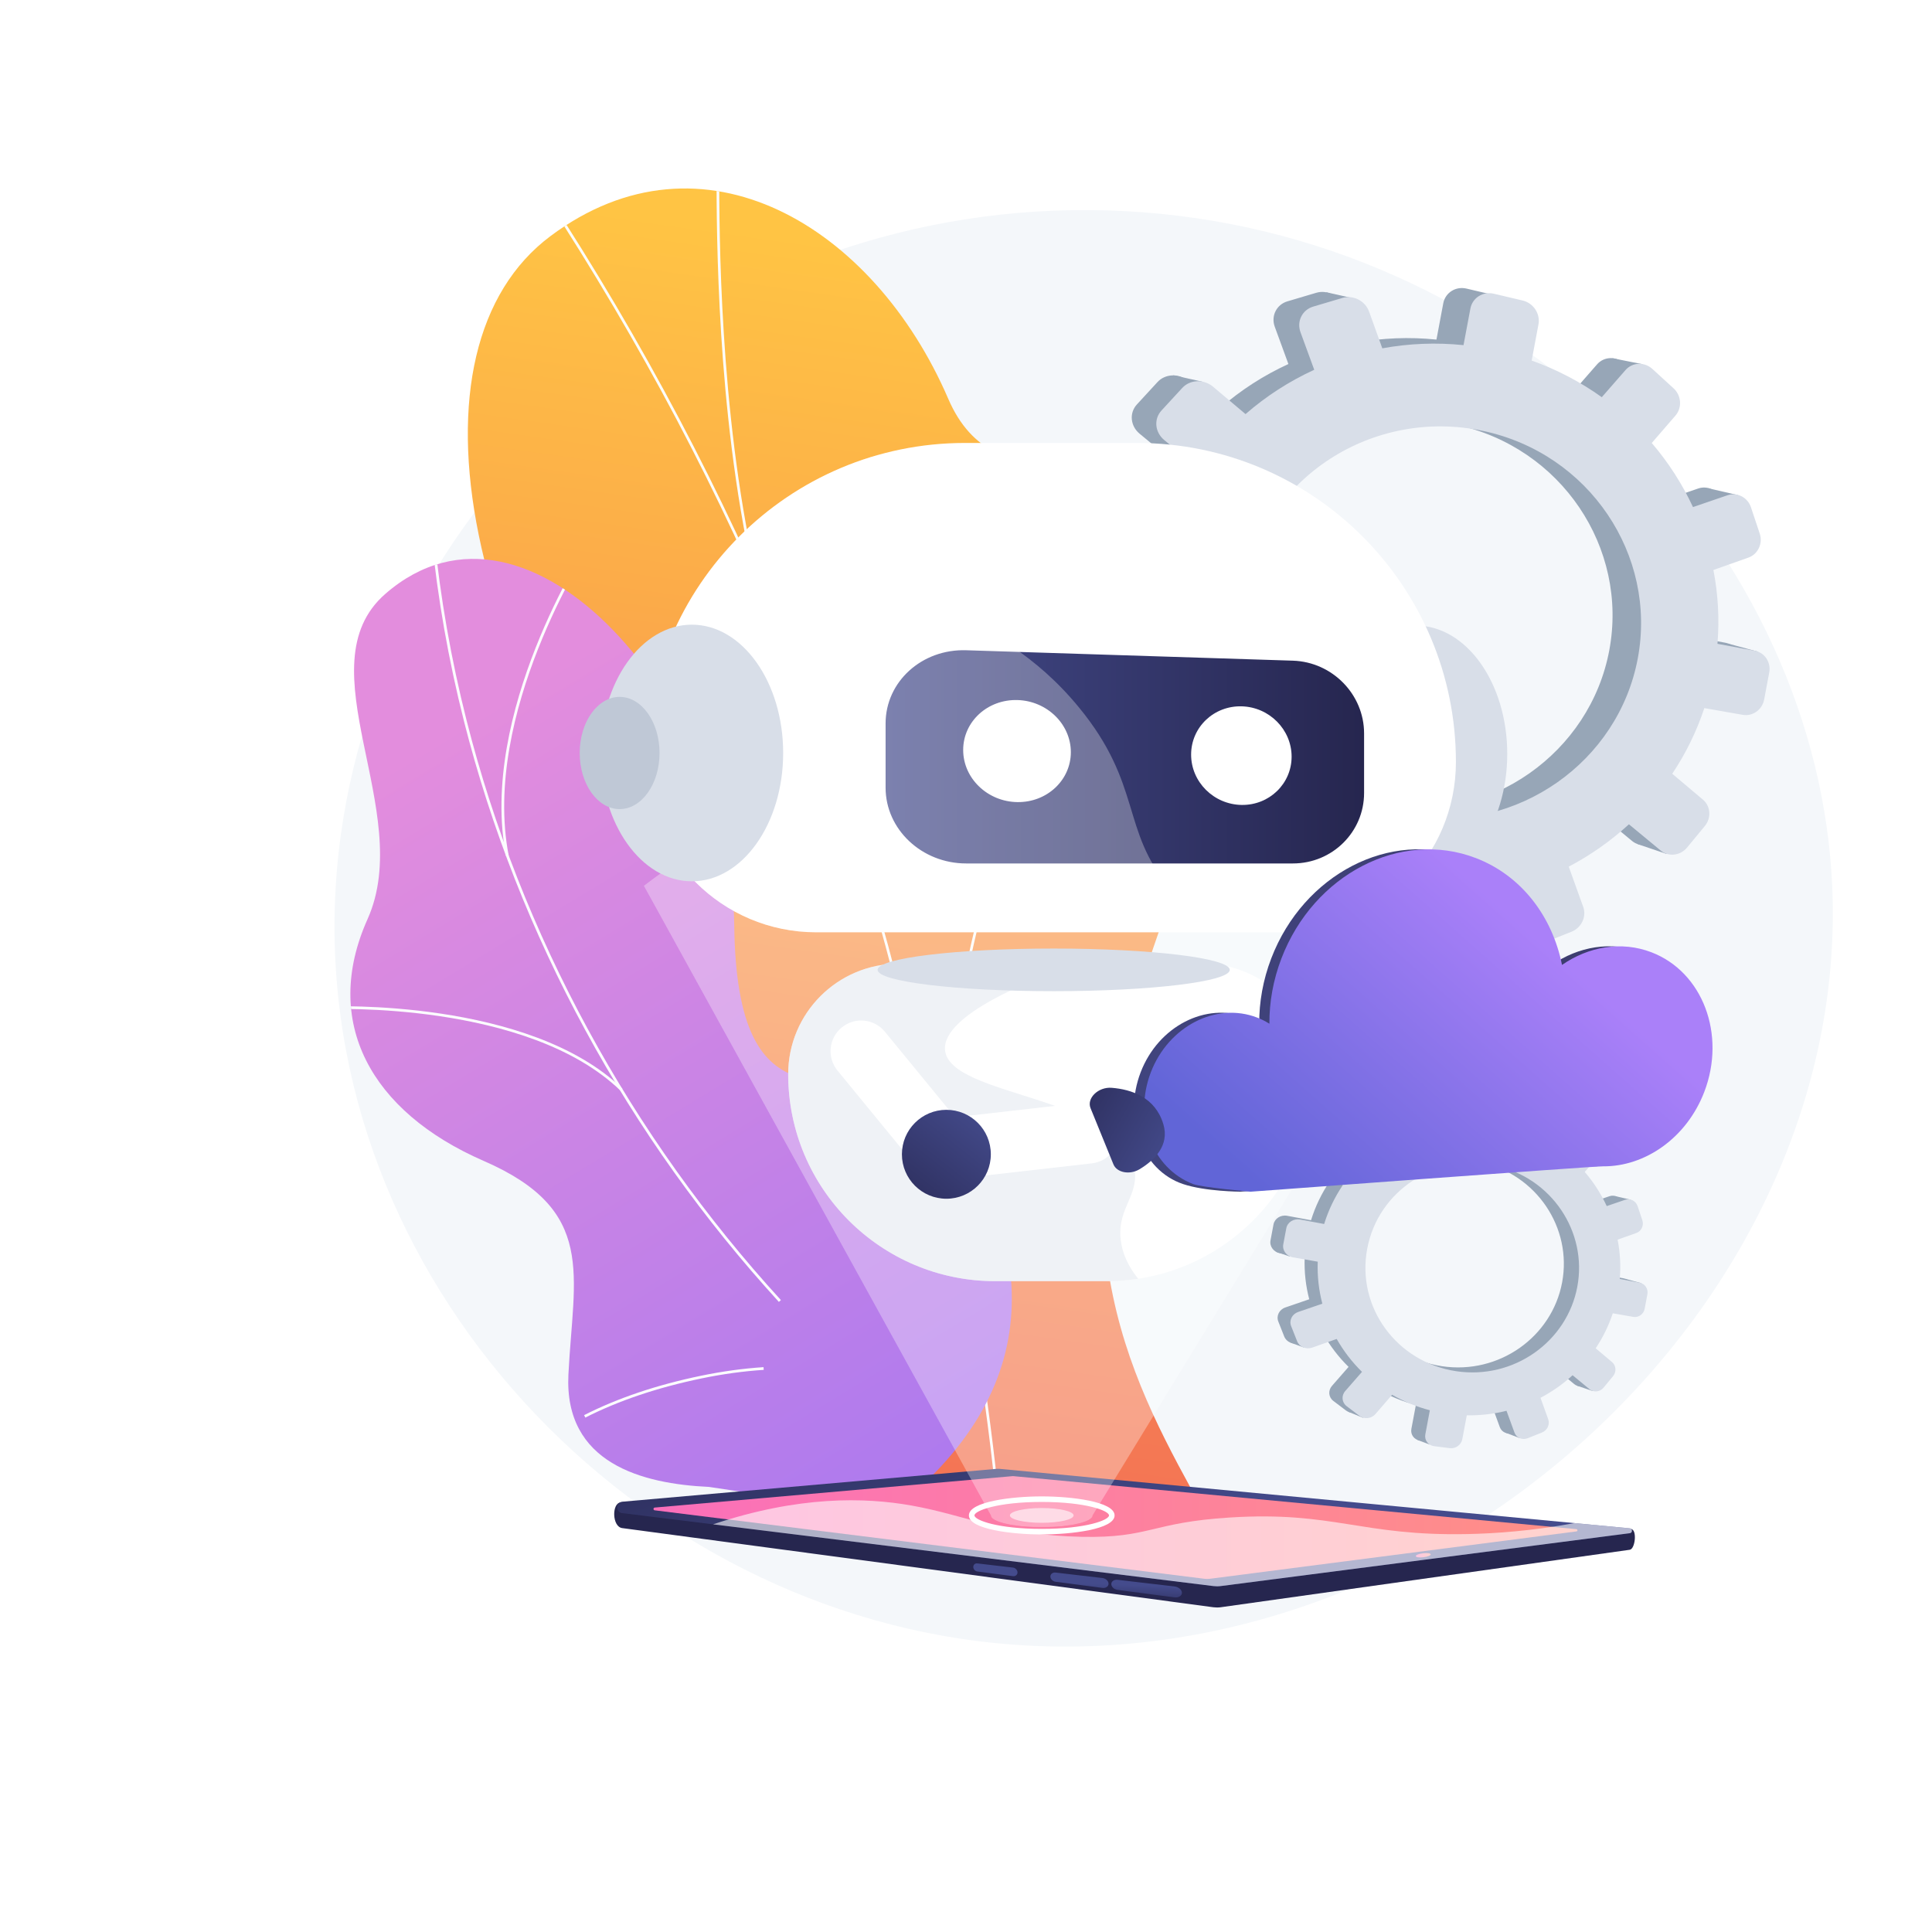 <?xml version="1.0" encoding="utf-8"?>
<!-- Generator: Adobe Illustrator 23.0.1, SVG Export Plug-In . SVG Version: 6.00 Build 0)  -->
<svg version="1.1" xmlns="http://www.w3.org/2000/svg" xmlns:xlink="http://www.w3.org/1999/xlink" x="0px" y="0px"
	 viewBox="0 0 3710 3710" style="enable-background:new 0 0 3710 3710;" xml:space="preserve">
<style type="text/css">
	.st0{display:none;}
	.st1{display:inline;}
	.st2{fill:#FFFFFF;}
	.st3{fill:#F4F7FA;}
	.st4{clip-path:url(#SVGID_3_);}
	.st5{fill:#FCFDFE;}
	.st6{clip-path:url(#SVGID_6_);}
	.st7{fill:url(#SVGID_7_);}
	.st8{fill:url(#SVGID_8_);}
	.st9{fill:url(#SVGID_9_);}
	.st10{fill:url(#SVGID_10_);}
	.st11{fill:url(#SVGID_11_);}
	.st12{fill:url(#SVGID_12_);}
	.st13{fill:url(#SVGID_13_);}
	.st14{opacity:0.6;fill:#FFFFFF;}
	.st15{filter:url(#Adobe_OpacityMaskFilter);}
	.st16{fill:url(#SVGID_15_);}
	.st17{opacity:0.56;mask:url(#SVGID_14_);fill:#FFFFFF;}
	.st18{fill:#97A6B7;}
	.st19{fill:#D8DEE8;}
	.st20{fill:url(#SVGID_16_);}
	.st21{opacity:0.3;fill:#FFFFFF;}
	.st22{fill:#BFC8D6;}
	.st23{opacity:0.4;fill:#D8DEE8;}
	.st24{fill:url(#SVGID_17_);}
	.st25{fill:url(#SVGID_18_);}
	.st26{fill:url(#SVGID_19_);}
	.st27{fill:url(#SVGID_20_);}
</style>
<g id="Background" class="st0">
	<g class="st1">
		<g>
			<rect x="2637.84" y="3371.88" class="st2" width="3710" height="3710"/>
		</g>
	</g>
</g>
<g id="Illustration">
	<g>
		<path class="st3" d="M2125.72,404.02c-736.55-21.45-1374.55,505.6-1470.94,1197.15c-105.39,756.12,474.66,1436.45,1188.4,1545.41
			c887.76,135.53,1748.84-648.54,1671.53-1499.15C3456.45,1006.58,2874.43,425.82,2125.72,404.02z"/>
		<g>
			<g>
				<g>
					<g>
						<g>
							<defs>
								<path id="SVGID_1_" d="M1561.25,2758.89c-20.81,49.35-59.6,117.88-100.9,196.82h880.18
									c-134.45-248.57-310.32-504.59-173.28-989.85c64.31-227.72,263.09-640.5,122.54-876.23
									c-160.13-268.56-377.2-111.15-468.85-323.76c-143.24-332.29-472.41-530.22-763.74-312.59
									c-287.53,214.79-187.32,832.98,322.05,1451.37C1694.44,2389.68,1669.91,2501.2,1561.25,2758.89z"/>
							</defs>
							<linearGradient id="SVGID_2_" gradientUnits="userSpaceOnUse" x1="1814.481" y1="494.337" x2="1464.857" y2="2957.985">
								<stop  offset="0" style="stop-color:#FFC444"/>
								<stop  offset="0.996" style="stop-color:#F36F56"/>
							</linearGradient>
							<use xlink:href="#SVGID_1_"  style="overflow:visible;fill:url(#SVGID_2_);"/>
							<clipPath id="SVGID_3_">
								<use xlink:href="#SVGID_1_"  style="overflow:visible;"/>
							</clipPath>
							<g class="st4">
								<g>
									<path class="st5" d="M1915.39,2904.72c-10.17-114.12-25.54-221.25-41.82-334.66l-5.42-37.81
										c-11.2-54.13-20.78-107.8-30.04-159.71c-20.91-117.21-40.67-227.92-77.7-343.13c-1.38-6.84-2.39-13.54-3.45-20.63
										c-3.8-25.32-7.73-51.5-26.07-74.42l-0.49-0.99C1580.7,1317.33,1301.43,721.87,900.34,163.51l4.15-2.98
										c401.35,558.72,680.85,1154.6,830.73,1771.07c18.89,23.89,23.08,51.78,26.77,76.41c1.06,7.03,2.05,13.66,3.34,20.1
										c37.06,115.26,56.85,226.13,77.79,343.52c9.26,51.87,18.83,105.51,30.05,159.73l5.44,37.97
										c16.29,113.48,31.68,220.67,41.86,334.93L1915.39,2904.72z"/>
									<path class="st5" d="M1829.38,2351.69c-48.31-294.59,56.69-668.03,153.27-929.43c104.6-283.09,222.13-499.41,223.31-501.56
										l4.48,2.45c-1.17,2.15-118.56,218.2-223.03,500.96c-96.36,260.81-201.12,633.3-153,926.77L1829.38,2351.69z"/>
									<path class="st5" d="M1445.11,1096.65c-68.68-309.74-69.03-650.72-69.14-762.76c-0.02-21.43-0.04-35.59-0.52-38.27
										l5.03-0.9c0.54,3,0.57,14.18,0.6,39.17c0.11,111.91,0.46,452.46,69.02,761.66L1445.11,1096.65z"/>
									<path class="st5" d="M1630.24,1581.05c-144.73-254.46-731.77-413.66-737.68-415.24l1.32-4.93
										c5.93,1.58,595.03,161.35,740.8,417.65L1630.24,1581.05z"/>
								</g>
							</g>
						</g>
					</g>
					<g>
						<g>
							<defs>
								<path id="SVGID_4_" d="M1409.96,1776.38c4.74,404.38,199.78,271.13,379.63,311.04c207.57,300.32,227.12,578.95-82.79,819.58
									l-345.31-51.68c-128.13-5.95-278.47-45.11-269.98-215.71c9.59-192.96,55.22-315.51-162.57-410.27
									c-217.79-94.76-311.35-267.67-223.15-464.34c92.81-206.97-124.88-485.95,34.21-624.63
									C1017.21,898.76,1405.03,1355.3,1409.96,1776.38z"/>
							</defs>
							<linearGradient id="SVGID_5_" gradientUnits="userSpaceOnUse" x1="838.291" y1="1405.545" x2="2148.315" y2="3562.182">
								<stop  offset="3.597120e-03" style="stop-color:#E38DDD"/>
								<stop  offset="1" style="stop-color:#9571F6"/>
							</linearGradient>
							<use xlink:href="#SVGID_4_"  style="overflow:visible;fill:url(#SVGID_5_);"/>
							<clipPath id="SVGID_6_">
								<use xlink:href="#SVGID_4_"  style="overflow:visible;"/>
							</clipPath>
							<g class="st6">
								<g>
									<path class="st5" d="M1495.69,2500.05c-144.17-157.73-269.08-332.99-371.27-520.94
										c-103.06-189.57-181.62-389.52-233.48-594.3c-29.74-117.42-50.74-237.06-62.4-355.58l5.2-0.51
										c11.64,118.26,32.59,237.63,62.27,354.81c51.76,204.35,130.15,403.9,233.01,593.08
										c101.98,187.58,226.65,362.5,370.53,519.91L1495.69,2500.05z"/>
									<path class="st5" d="M1124.02,2722.15l-2.37-4.66c64.14-32.67,139.79-58.15,224.86-75.73
										c40.54-8.38,80.81-13.91,119.69-16.43l0.34,5.21c-38.64,2.51-78.67,8-118.97,16.34
										C1262.95,2664.37,1187.74,2689.69,1124.02,2722.15z"/>
									<path class="st5" d="M1191.65,2094.49c-178.31-172.49-557.89-156.73-561.69-156.52l-0.25-5.22
										c3.85-0.17,385.63-16.08,565.57,157.99L1191.65,2094.49z"/>
									<path class="st5" d="M971.78,1644.32c-53.37-275.18,152.87-593.18,154.95-596.35l4.36,2.87
										c-2.08,3.16-207.15,319.42-154.19,592.49L971.78,1644.32z"/>
								</g>
							</g>
						</g>
					</g>
				</g>
			</g>
		</g>
		<g>
			<g>
				
					<linearGradient id="SVGID_7_" gradientUnits="userSpaceOnUse" x1="2121.308" y1="2751.404" x2="2123.147" y2="2870.936" gradientTransform="matrix(-1 0 0 1 4283.502 0)">
					<stop  offset="0" style="stop-color:#444B8C"/>
					<stop  offset="0.996" style="stop-color:#26264F"/>
				</linearGradient>
				<path class="st7" d="M3131.95,2936.16l-1213.25-83.78c-1.46-0.14-2.93-0.14-4.39-0.01l-722.54,32.73
					c-17.28,1.57-16.5,46.83,3.12,49.3l1135.29,152.02c4.65,0.57,9.35,0.56,13.99-0.04l785.54-110.38
					C3140.2,2974.16,3144.03,2937.04,3131.95,2936.16z"/>
				
					<linearGradient id="SVGID_8_" gradientUnits="userSpaceOnUse" x1="2100.555" y1="2988.612" x2="2291.45" y2="2410.626" gradientTransform="matrix(-1 0 0 1 4283.502 0)">
					<stop  offset="0" style="stop-color:#444B8C"/>
					<stop  offset="0.996" style="stop-color:#26264F"/>
				</linearGradient>
				<path class="st8" d="M3129.55,2934.82L1918.7,2820.56c-1.46-0.14-2.93-0.14-4.39-0.01l-719.03,63.13
					c-13.2,1.16-13.54,20.34-0.39,21.96l1135.29,140.1c4.65,0.57,9.35,0.56,13.99-0.04l785.54-101.52
					C3135.28,2943.45,3135.14,2935.35,3129.55,2934.82z"/>
				
					<linearGradient id="SVGID_9_" gradientUnits="userSpaceOnUse" x1="1254.328" y1="2933.31" x2="3028.592" y2="2933.31" gradientTransform="matrix(-1 0 0 1 4283.502 0)">
					<stop  offset="0" style="stop-color:#FF9085"/>
					<stop  offset="1" style="stop-color:#FB6FBB"/>
				</linearGradient>
				<path class="st9" d="M2318.18,3032.05c1.68,0,3.38-0.11,5.04-0.32l704.06-90.99c2.57-0.33,2.5-4.07-0.07-4.31l-1081.17-101.82
					c-0.24-0.02-0.48-0.03-0.72-0.03c-0.22,0-0.44,0.01-0.67,0.03l-687.3,60.34c-3.19,0.28-3.27,4.91-0.09,5.31l1056.11,131.5
					C2314.95,3031.95,2316.57,3032.05,2318.18,3032.05z"/>
				
					<linearGradient id="SVGID_10_" gradientUnits="userSpaceOnUse" x1="1972.525" y1="2731.722" x2="2001.396" y2="2731.722" gradientTransform="matrix(-0.993 0.121 0.121 0.993 4375.789 34.927)">
					<stop  offset="0" style="stop-color:#FF9085"/>
					<stop  offset="1" style="stop-color:#FB6FBB"/>
				</linearGradient>
				<path class="st10" d="M2718.72,2988.28c0.25,2.1,6.88,3.02,14.79,2.06c7.91-0.96,14.12-3.44,13.87-5.54
					c-0.26-2.1-6.88-3.02-14.79-2.06C2724.68,2983.69,2718.47,2986.18,2718.72,2988.28z"/>
				<g>
					
						<linearGradient id="SVGID_11_" gradientUnits="userSpaceOnUse" x1="2081.461" y1="3045.014" x2="2083.425" y2="3095.686" gradientTransform="matrix(-1 0 0 1 4283.502 0)">
						<stop  offset="0" style="stop-color:#444B8C"/>
						<stop  offset="0.996" style="stop-color:#26264F"/>
					</linearGradient>
					<path class="st11" d="M2146.18,3053.1l108.98,14.32c7.96,1.05,14.48-2.85,14.48-8.7l0,0c0-5.86-6.52-11.37-14.48-12.3
						l-108.98-12.73c-6.73-0.79-12.14,2.89-12.14,8.2l0,0C2134.03,3047.2,2139.44,3052.21,2146.18,3053.1z"/>
					
						<linearGradient id="SVGID_12_" gradientUnits="userSpaceOnUse" x1="2210.841" y1="3039.999" x2="2212.805" y2="3090.671" gradientTransform="matrix(-1 0 0 1 4283.502 0)">
						<stop  offset="0" style="stop-color:#444B8C"/>
						<stop  offset="0.996" style="stop-color:#26264F"/>
					</linearGradient>
					<path class="st12" d="M2027.13,3037.46l89.75,11.79c6.51,0.85,11.83-2.74,11.83-8.03l0,0c0-5.29-5.32-10.2-11.83-10.96
						l-89.75-10.48c-5.59-0.65-10.08,2.75-10.08,7.59l0,0C2017.05,3032.21,2021.55,3036.73,2027.13,3037.46z"/>
					
						<linearGradient id="SVGID_13_" gradientUnits="userSpaceOnUse" x1="2372.816" y1="3033.721" x2="2374.78" y2="3084.394" gradientTransform="matrix(-1 0 0 1 4283.502 0)">
						<stop  offset="0" style="stop-color:#444B8C"/>
						<stop  offset="0.996" style="stop-color:#26264F"/>
					</linearGradient>
					<path class="st13" d="M1876.72,3017.7l68.28,8.97c4.9,0.64,8.91-2.55,8.91-7.14l0,0c0-4.59-4-8.78-8.91-9.35l-68.28-7.98
						c-4.29-0.5-7.75,2.54-7.75,6.79l0,0C1868.97,3013.24,1872.43,3017.14,1876.72,3017.7z"/>
				</g>
				<path class="st14" d="M1750.36,2891.05c105.51,18.78,175.58,57.03,327,60.1c131.16,2.65,132.13-27.57,284.57-37.12
					c199.71-12.51,251.77,36,456.03,31.82c53.26-1.09,122.98-5.9,205.47-21.04l106.13,10.02c5.59,0.53,5.73,8.63,0.16,9.35
					l-785.54,101.52c-4.64,0.6-9.34,0.61-13.99,0.04l-960.93-118.58C1534.14,2872.17,1660.39,2875.03,1750.36,2891.05z"/>
			</g>
			<g>
				<path class="st2" d="M2000.45,2946.57c-56.22,0-139.87-9.73-139.87-36.53s83.65-36.53,139.87-36.53
					c56.22,0,139.87,9.73,139.87,36.53S2056.67,2946.57,2000.45,2946.57z M2000.45,2884.18c-84.83,0-129.2,16.84-129.2,25.86
					s44.37,25.86,129.2,25.86c84.82,0,129.2-16.84,129.2-25.86S2085.27,2884.18,2000.45,2884.18z"/>
				<ellipse class="st14" cx="2000.45" cy="2910.04" rx="61.15" ry="14.18"/>
				<defs>
					<filter id="Adobe_OpacityMaskFilter" filterUnits="userSpaceOnUse" x="1236.1" y="1414.85" width="1627.7" height="1517.88">
						<feColorMatrix  type="matrix" values="1 0 0 0 0  0 1 0 0 0  0 0 1 0 0  0 0 0 1 0"/>
					</filter>
				</defs>
				<mask maskUnits="userSpaceOnUse" x="1236.1" y="1414.85" width="1627.7" height="1517.88" id="SVGID_14_">
					<g class="st15">
						<linearGradient id="SVGID_15_" gradientUnits="userSpaceOnUse" x1="2099.045" y1="2841.696" x2="2048.094" y2="1635.846">
							<stop  offset="0" style="stop-color:#FFFFFF"/>
							<stop  offset="1" style="stop-color:#000000"/>
						</linearGradient>
						<path class="st16" d="M2863.8,1658.43l-723.55,1183.04l-6.61,10.79l-8.78,14.36l-15.39,25.16l-11.17,18.25
							c0,12.17-41.13,22.05-92.81,22.67c-1.67,0.03-3.33,0.03-5.03,0.03c-54.05,0-97.84-10.15-97.84-22.7l-10.24-18.57l-20.5-37.18
							l-6.99-12.69l-8.77-15.91l-43.06-78.13l-74.18-134.52l-83.57-151.6l-8.34-15.15l-92.34-167.54l-58.7-106.47l-259.83-471.33
							c60.14-46.07,200.48-145.81,405.05-214.43c30.39-10.21,62.18-19.72,95.38-28.26c7.66-1.99,15.41-3.92,23.25-5.79
							c5.88-1.4,11.79-2.78,17.73-4.09c4.68-1.08,9.42-2.11,14.16-3.13c0.03,0,0.03,0,0.06,0c70.76-15.15,147.1-25.65,228.56-29.1
							c9.8-0.44,19.69-0.76,29.66-0.97c155.55-3.28,294.11,20.01,411.9,54.11c3.98,1.11,7.93,2.28,11.82,3.45
							c1.14,0.35,2.28,0.67,3.39,1.02c12.55,3.77,24.86,7.69,36.91,11.7c32.96,10.94,64.06,22.61,93.19,34.6
							C2730.07,1570.62,2818.08,1627.01,2863.8,1658.43z"/>
					</g>
				</mask>
				<path class="st17" d="M2863.8,1658.43l-723.55,1183.04l-6.61,10.79l-8.78,14.36l-15.39,25.16l-11.17,18.25
					c0,12.17-41.13,22.05-92.81,22.67c-1.67,0.03-3.33,0.03-5.03,0.03c-54.05,0-97.84-10.15-97.84-22.7l-10.24-18.57l-20.5-37.18
					l-6.99-12.69l-8.77-15.91l-43.06-78.13l-74.18-134.52l-83.57-151.6l-8.34-15.15l-92.34-167.54l-58.7-106.47l-259.83-471.33
					c60.14-46.07,200.48-145.81,405.05-214.43c30.39-10.21,62.18-19.72,95.38-28.26c7.66-1.99,15.41-3.92,23.25-5.79
					c5.88-1.4,11.79-2.78,17.73-4.09c4.68-1.08,9.42-2.11,14.16-3.13c0.03,0,0.03,0,0.06,0c70.76-15.15,147.1-25.65,228.56-29.1
					c9.8-0.44,19.69-0.76,29.66-0.97c155.55-3.28,294.11,20.01,411.9,54.11c3.98,1.11,7.93,2.28,11.82,3.45
					c1.14,0.35,2.28,0.67,3.39,1.02c12.55,3.77,24.86,7.69,36.91,11.7c32.96,10.94,64.06,22.61,93.19,34.6
					C2730.07,1570.62,2818.08,1627.01,2863.8,1658.43z"/>
			</g>
		</g>
		<g>
			<g>
				<g>
					<path class="st18" d="M3313.18,1234.24l-71.14-13.23c3.92-47.89,1.09-95.11-7.76-140.62l66.67-23.58
						c18.22-6.44,27.88-26.88,21.6-45.7l-16.74-50.18c-6.31-18.93-26.29-29.19-44.67-22.89l-65.71,22.55
						c-20.36-43.92-46.79-85.02-78.51-122.07l45.17-52.26c12.96-14.99,11.31-38.24-3.72-51.98l-40.16-36.74
						c-15.18-13.89-38.18-12.99-51.34,2.07l-45.13,51.64c-40.14-28.74-84.89-52.45-133.53-69.78l12.93-68.86
						c3.81-20.31-9.66-40.68-30.16-45.51l-54.87-12.92c-20.76-4.89-40.78,7.79-44.63,28.32l-13.07,69.62
						c-52.48-5.4-104.48-3.13-154.68,6.05l-25.13-69.87c-7.38-20.53-30.15-32.23-50.89-26.08l-55.48,16.45
						c-20.98,6.22-31.89,28.09-24.32,48.79l26.19,71.58c-47.46,21.75-91.56,50.18-130.83,84.43l-61.88-52.17
						c-17.54-14.79-43.82-13.76-58.65,2.37l-39.59,43.03c-14.94,16.24-12.6,41.38,5.19,56.1l64.2,53.09
						c-28.45,42.02-51.08,88.54-66.54,138.72l-85.96-15.99c-23.14-4.3-45.24,9.7-49.29,31.28l-10.78,57.4
						c-4.05,21.58,11.52,42.38,34.7,46.43l88.42,15.46c-1.95,51.47,3.81,101.91,16.4,150.09l-86.16,29.57
						c-21.97,7.54-33.29,30.22-25.23,50.61l21.37,54.03c8.01,20.25,32.18,30.38,53.95,22.68l87.33-30.89
						c24.48,43.13,54.94,82.7,90.44,117.54l-59.86,68.5c-14.59,16.7-12.34,40.94,5,54.08l45.87,34.74
						c17.15,12.99,42.67,10,57.03-6.61l59.55-68.9c41.52,24.03,86.71,42.82,134.77,55.4l-16.19,86.23
						c-3.86,20.54,10.24,39.37,31.42,42.04l55.96,7.08c20.91,2.64,40.9-11.68,44.71-32l16.01-85.3
						c48.79,0.79,96.41-4.91,141.88-16.29l28.59,78.12c6.83,18.66,27.99,27.53,47.22,19.85l50.87-20.31
						c19.02-7.6,29.01-28.74,22.35-47.28l-27.59-76.71c41.7-21.91,80.26-49.08,114.65-80.68l60.62,50.13
						c14.88,12.31,37.28,9.69,50.05-5.8l33.86-41.05c12.7-15.39,11.1-37.86-3.59-50.24l-58.47-49.29
						c25.52-38.23,46.22-80.15,61.13-125.05l73.2,12.8c18.87,3.3,37.07-9.75,40.71-29.13l9.68-51.55
						C3344.28,1256.29,3332.01,1237.74,3313.18,1234.24z M2657.79,1550.51c-211.89-31.7-357.32-228.07-317.99-437.58
						s246.51-342.02,455.97-297.39c202.35,43.11,331.45,236.53,294.5,433.33C3053.33,1445.66,2862.48,1581.13,2657.79,1550.51z"/>
					<polygon class="st18" points="2597.63,572.58 2547.31,561.32 2521.32,603.45 					"/>
					<polygon class="st18" points="3095.93,687.82 3154.22,699.37 3146.13,742.45 					"/>
					<polygon class="st18" points="3279.49,937.42 3337.26,950.7 3316.59,980.57 					"/>
					<polygon class="st18" points="3318.1,1235.79 3376.02,1251.49 3351.45,1276.41 					"/>
					<polygon class="st18" points="3144.55,1620.88 3200.07,1639.74 3215.8,1594.48 					"/>
					<polygon class="st18" points="2886.78,1790.06 2936.26,1808.99 2947.44,1771.91 					"/>
					<polygon class="st18" points="2613.57,1832.79 2569.11,1816 2619.74,1764.63 					"/>
					<polygon class="st18" points="2373.69,1736.52 2322.21,1715.41 2372.94,1673.1 					"/>
					<polygon class="st18" points="2252.83,720.59 2308.39,732.83 2278.61,769.43 					"/>
					<polygon class="st18" points="2059.33,1138.1 2109.14,1155.28 2112.94,1112.6 					"/>
					<polygon class="st18" points="2111.76,1465.56 2160.3,1483.11 2170.61,1450.69 					"/>
				</g>
				<path class="st19" d="M3369.77,1249.64l-71.73-13.34c3.95-48.28,1.1-95.88-7.83-141.77l67.22-23.77
					c18.37-6.5,28.11-27.1,21.78-46.07l-16.88-50.59c-6.36-19.08-26.51-29.43-45.04-23.08l-66.25,22.73
					c-20.53-44.27-47.18-85.72-79.17-123.07l45.54-52.68c13.07-15.12,11.4-38.55-3.75-52.4l-40.49-37.04
					c-15.31-14-38.49-13.09-51.76,2.09l-45.5,52.06c-40.47-28.98-85.59-52.88-134.64-70.36l13.03-69.42
					c3.85-20.48-9.74-41.01-30.41-45.88l-55.32-13.02c-20.94-4.93-41.11,7.85-45,28.55l-13.18,70.18
					c-52.92-5.44-105.34-3.16-155.96,6.1l-25.34-70.44c-7.45-20.7-30.4-32.49-51.32-26.29l-55.94,16.59
					c-21.16,6.27-32.15,28.32-24.52,49.18l26.41,72.16c-47.85,21.93-92.32,50.59-131.92,85.11l-62.39-52.6
					c-17.69-14.91-44.18-13.88-59.14,2.38l-39.92,43.38c-15.06,16.37-12.7,41.72,5.24,56.56l64.73,53.53
					c-28.69,42.36-51.5,89.26-67.09,139.85l-86.67-16.12c-23.33-4.34-45.61,9.77-49.7,31.53l-10.86,57.87
					c-4.08,21.76,11.62,42.72,34.99,46.81l89.16,15.59c-1.97,51.89,3.84,102.74,16.54,151.31l-86.87,29.81
					c-22.15,7.6-33.56,30.47-25.43,51.02l21.54,54.47c8.07,20.41,32.45,30.63,54.4,22.87l88.05-31.14
					c24.68,43.48,55.4,83.37,91.19,118.5l-60.36,69.05c-14.71,16.83-12.44,41.27,5.05,54.52l46.25,35.02
					c17.29,13.1,43.03,10.09,57.5-6.66l60.04-69.46c41.87,24.23,87.43,43.17,135.89,55.85l-16.32,86.93
					c-3.89,20.7,10.33,39.69,31.68,42.39l56.43,7.14c21.08,2.67,41.24-11.78,45.08-32.26l16.14-85.99
					c49.2,0.8,97.21-4.95,143.05-16.42l28.82,78.76c6.89,18.82,28.22,27.76,47.61,20.02l51.29-20.48
					c19.18-7.66,29.25-28.97,22.53-47.66l-27.82-77.33c42.04-22.09,80.92-49.48,115.6-81.34l61.12,50.54
					c15,12.41,37.59,9.77,50.47-5.84l34.14-41.39c12.8-15.51,11.19-38.17-3.62-50.65l-58.95-49.69
					c25.73-38.54,46.6-80.8,61.63-126.07l73.81,12.91c19.02,3.33,37.38-9.83,41.04-29.37l9.76-51.97
					C3401.12,1271.87,3388.75,1253.17,3369.77,1249.64z M2708.96,1568.48c-213.65-31.96-360.29-229.94-320.64-441.16
					c39.66-211.22,248.54-344.8,459.74-299.81c204.02,43.46,334.2,238.46,296.95,436.87
					C3107.77,1462.79,2915.34,1599.35,2708.96,1568.48z"/>
			</g>
		</g>
		<g>
			<g>
				<g>
					<path class="st18" d="M3118.53,2454.92l-37.93-7.05c2.09-25.53,0.58-50.71-4.14-74.97l35.55-12.57
						c9.71-3.44,14.86-14.33,11.52-24.36l-8.92-26.75c-3.37-10.09-14.02-15.56-23.81-12.2l-35.03,12.02
						c-10.86-23.41-24.95-45.33-41.86-65.08l24.08-27.86c6.91-7.99,6.03-20.39-1.98-27.71l-21.41-19.59
						c-8.09-7.4-20.35-6.92-27.37,1.1l-24.06,27.53c-21.4-15.32-45.26-27.96-71.19-37.2l6.89-36.71
						c2.03-10.83-5.15-21.69-16.08-24.26l-29.25-6.89c-11.07-2.61-21.74,4.15-23.79,15.1l-6.97,37.11
						c-27.98-2.88-55.7-1.67-82.47,3.23l-13.4-37.25c-3.94-10.95-16.07-17.18-27.13-13.9l-29.58,8.77
						c-11.19,3.32-17,14.97-12.96,26.01l13.96,38.16c-25.3,11.6-48.82,26.75-69.75,45.01l-32.99-27.81
						c-9.35-7.89-23.36-7.34-31.27,1.26l-21.11,22.94c-7.96,8.66-6.72,22.06,2.77,29.91l34.23,28.31
						c-15.17,22.4-27.23,47.2-35.48,73.96l-45.83-8.52c-12.33-2.29-24.12,5.17-26.28,16.68l-5.75,30.6
						c-2.16,11.51,6.14,22.59,18.5,24.76l47.14,8.24c-1.04,27.44,2.03,54.33,8.74,80.02l-45.94,15.77
						c-11.71,4.02-17.75,16.11-13.45,26.98l11.39,28.81c4.27,10.8,17.16,16.2,28.76,12.09l46.56-16.47
						c13.05,22.99,29.29,44.09,48.22,62.67l-31.92,36.52c-7.78,8.9-6.58,21.83,2.67,28.83l24.46,18.52
						c9.14,6.93,22.75,5.33,30.41-3.52l31.75-36.73c22.14,12.81,46.23,22.83,71.85,29.54l-8.63,45.97
						c-2.06,10.95,5.46,20.99,16.75,22.42l29.84,3.78c11.15,1.41,21.81-6.23,23.84-17.06l8.54-45.48
						c26.01,0.42,51.4-2.62,75.64-8.68l15.24,41.65c3.64,9.95,14.92,14.68,25.18,10.58l27.12-10.83
						c10.14-4.05,15.47-15.32,11.91-25.2l-14.71-40.9c22.23-11.68,42.79-26.17,61.13-43.01l32.32,26.73
						c7.93,6.56,19.88,5.16,26.69-3.09l18.05-21.89c6.77-8.2,5.92-20.18-1.91-26.78l-31.17-26.28
						c13.6-20.38,24.64-42.73,32.59-66.67l39.02,6.82c10.06,1.76,19.76-5.2,21.7-15.53l5.16-27.48
						C3135.11,2466.68,3128.57,2456.79,3118.53,2454.92z M2769.12,2623.54c-112.97-16.9-190.5-121.59-169.53-233.29
						c20.97-111.7,131.42-182.34,243.1-158.55c107.88,22.98,176.71,126.1,157.01,231.03
						C2979.99,2567.64,2878.24,2639.87,2769.12,2623.54z"/>
					<polygon class="st18" points="2737.04,2102.16 2710.21,2096.16 2696.36,2118.62 					"/>
					<polygon class="st18" points="3002.7,2163.6 3033.78,2169.76 3029.47,2192.73 					"/>
					<polygon class="st18" points="3100.57,2296.68 3131.37,2303.76 3120.35,2319.68 					"/>
					<polygon class="st18" points="3121.15,2455.75 3152.04,2464.12 3138.94,2477.4 					"/>
					<polygon class="st18" points="3028.63,2661.06 3058.23,2671.11 3066.62,2646.98 					"/>
					<polygon class="st18" points="2891.2,2751.25 2917.58,2761.35 2923.54,2741.58 					"/>
					<polygon class="st18" points="2745.54,2774.03 2721.84,2765.08 2748.83,2737.7 					"/>
					<polygon class="st18" points="2617.65,2722.71 2590.2,2711.45 2617.25,2688.9 					"/>
					<polygon class="st18" points="2553.21,2181.08 2582.83,2187.6 2566.96,2207.11 					"/>
					<polygon class="st18" points="2450.05,2403.66 2476.61,2412.83 2478.63,2390.07 					"/>
					<polygon class="st18" points="2478.01,2578.25 2503.88,2587.6 2509.38,2570.32 					"/>
				</g>
				<path class="st19" d="M3148.7,2463.13l-38.24-7.11c2.11-25.74,0.59-51.12-4.17-75.58l35.84-12.67
					c9.8-3.46,14.98-14.45,11.61-24.56l-9-26.97c-3.39-10.17-14.13-15.69-24.01-12.3l-35.32,12.12
					c-10.95-23.6-25.16-45.7-42.21-65.61l24.28-28.09c6.97-8.06,6.08-20.55-2-27.94l-21.59-19.75c-8.16-7.46-20.52-6.98-27.6,1.11
					l-24.26,27.76c-21.58-15.45-45.63-28.19-71.78-37.51l6.95-37.01c2.05-10.92-5.19-21.87-16.21-24.46l-29.5-6.94
					c-11.16-2.63-21.92,4.18-23.99,15.22l-7.02,37.42c-28.21-2.9-56.16-1.68-83.15,3.25l-13.51-37.56
					c-3.97-11.04-16.21-17.32-27.36-14.02l-29.82,8.84c-11.28,3.34-17.14,15.1-13.07,26.22l14.08,38.47
					c-25.51,11.69-49.22,26.97-70.33,45.38l-33.27-28.04c-9.43-7.95-23.55-7.4-31.53,1.27l-21.28,23.13
					c-8.03,8.73-6.77,22.24,2.79,30.15l34.51,28.54c-15.29,22.58-27.46,47.59-35.77,74.56l-46.21-8.59
					c-12.44-2.31-24.32,5.21-26.5,16.81l-5.79,30.85c-2.18,11.6,6.19,22.78,18.65,24.96l47.53,8.31
					c-1.05,27.67,2.05,54.77,8.82,80.67l-46.32,15.89c-11.81,4.05-17.89,16.24-13.56,27.2l11.49,29.04
					c4.3,10.88,17.3,16.33,29,12.19l46.95-16.6c13.16,23.18,29.53,44.45,48.62,63.18l-32.18,36.82c-7.85,8.98-6.63,22,2.69,29.07
					l24.66,18.67c9.22,6.98,22.94,5.38,30.66-3.55l32.01-37.03c22.32,12.92,46.61,23.02,72.45,29.78l-8.7,46.35
					c-2.07,11.04,5.51,21.16,16.89,22.6l30.08,3.81c11.24,1.42,21.99-6.28,24.04-17.2l8.61-45.84c26.23,0.43,51.83-2.64,76.27-8.75
					l15.37,41.99c3.67,10.03,15.05,14.8,25.38,10.67l27.35-10.92c10.23-4.08,15.6-15.45,12.01-25.41l-14.83-41.23
					c22.41-11.78,43.14-26.38,61.63-43.36l32.59,26.95c8,6.61,20.04,5.21,26.91-3.12l18.2-22.06c6.82-8.27,5.96-20.35-1.93-27
					l-31.43-26.49c13.72-20.55,24.85-43.08,32.86-67.21l39.35,6.88c10.14,1.77,19.93-5.24,21.88-15.66l5.2-27.71
					C3165.42,2474.98,3158.82,2465.02,3148.7,2463.13z M2796.39,2633.12c-113.9-17.04-192.09-122.59-170.94-235.2
					c21.14-112.61,132.51-183.83,245.11-159.84c108.77,23.17,178.18,127.14,158.32,232.91
					C3009.02,2576.77,2906.43,2649.58,2796.39,2633.12z"/>
			</g>
		</g>
		<g>
			<ellipse class="st19" cx="2719.01" cy="1447.68" rx="175.34" ry="246.41"/>
			<path class="st2" d="M2183.1,850.59h-330.02c-338.38,0-612.7,274.32-612.7,612.7v0.01c0,180.56,146.38,326.94,326.94,326.94
				h901.53c180.57,0,326.94-146.38,326.94-326.94v0C2795.81,1124.91,2521.49,850.59,2183.1,850.59z"/>
			<path class="st2" d="M2125.15,2460.21h-214.1c-219.53,0-397.5-177.97-397.5-397.5v0c0-117.15,94.96-212.11,212.11-212.11h584.89
				c117.15,0,212.11,94.97,212.11,212.11v0C2522.65,2282.24,2344.68,2460.21,2125.15,2460.21z"/>
			<g>
				<linearGradient id="SVGID_16_" gradientUnits="userSpaceOnUse" x1="1700.585" y1="1453.334" x2="2619.44" y2="1453.334">
					<stop  offset="0" style="stop-color:#444B8C"/>
					<stop  offset="0.996" style="stop-color:#26264F"/>
				</linearGradient>
				<path class="st20" d="M2482.66,1658.08h-627.31c-85.01,0-154.76-65.16-154.76-145.55v-123.26
					c0-80.38,69.75-143.32,154.76-140.61l627.31,20.01c75.92,2.42,136.78,64.92,136.78,139.61v114.54
					C2619.44,1597.53,2558.58,1658.08,2482.66,1658.08z"/>
				<g>
					<g>
						<path class="st2" d="M2056.33,1444.37c0,53.68-45.7,96.62-102.53,95.9c-57.34-0.72-104.21-45.55-104.21-100.11
							c0-54.56,46.86-97.48,104.21-95.87C2010.64,1345.89,2056.33,1390.68,2056.33,1444.37z"/>
						<path class="st2" d="M2480.27,1452.98c0,51.88-42.68,93.4-95.73,92.73c-53.52-0.68-97.25-43.95-97.25-96.65
							c0-52.7,43.73-94.2,97.25-92.7C2437.59,1357.85,2480.27,1401.1,2480.27,1452.98z"/>
					</g>
				</g>
			</g>
			<path class="st21" d="M2245.75,1704.3c-93.3-109.62-51.84-197.28-173.81-345.83c-167.82-204.4-363.6-181.27-408.45-319.9
				c-12.43-38.41-13.85-91.14,19.48-164.02c-255.61,73.73-442.58,309.39-442.58,588.75v0.01c0,180.56,146.38,326.94,326.94,326.94
				H2353C2305.95,1764.59,2271.55,1734.62,2245.75,1704.3z"/>
			<ellipse class="st19" cx="1328.56" cy="1445.96" rx="175.34" ry="246.41"/>
			<ellipse class="st22" cx="1189.85" cy="1445.96" rx="76.67" ry="107.75"/>
			<path class="st23" d="M2177.88,2241.38c-29.37-137.95-354.29-134.62-363.13-224.79c-6.81-69.51,179.74-138.33,203.18-146.98
				c20.05-7.4,39.95-13.66,59.65-19.01h-351.92c-117.14,0-212.11,94.96-212.11,212.11v0c0,219.53,177.97,397.5,397.5,397.5h214.11
				c20.57,0,40.78-1.56,60.51-4.58c-18.63-23.09-30.78-48.35-33.72-75.92C2145.43,2318.6,2189.26,2294.83,2177.88,2241.38z"/>
			<ellipse class="st19" cx="2023.37" cy="1862.41" rx="338.14" ry="40.94"/>
		</g>
		<g>
			<linearGradient id="SVGID_17_" gradientUnits="userSpaceOnUse" x1="2177.559" y1="1959.619" x2="3269.019" y2="1959.619">
				<stop  offset="0" style="stop-color:#40447E"/>
				<stop  offset="0.996" style="stop-color:#3C3B6B"/>
			</linearGradient>
			<path class="st24" d="M3151.7,1828.57c-57.73-22.14-120.86-10.99-171.73,24.3c-18.59-92.91-77.64-171.55-165.58-205.27
				c-144.09-55.26-311.16,30.99-373.15,192.64c-15.97,41.66-23.39,84.25-23.17,125.49c-7.43-4.66-15.37-8.65-23.81-11.89
				c-78.73-30.19-170,16.93-203.87,105.25c-33.87,88.32,1.33,187.61,81.22,214.58c42.67,14.4,110.18,14.67,110.18,14.67
				s656.67-48.9,676.93-48.73c80.89,0.67,160.62-54.66,194.46-142.92C3295.51,1986.34,3250.07,1866.3,3151.7,1828.57z"/>
			<linearGradient id="SVGID_18_" gradientUnits="userSpaceOnUse" x1="2971.94" y1="1819.886" x2="2498.968" y2="2353.886">
				<stop  offset="0" style="stop-color:#AA80F9"/>
				<stop  offset="0.996" style="stop-color:#6165D7"/>
			</linearGradient>
			<path class="st25" d="M3171.23,1828.65c-57.73-22.14-120.86-10.99-171.73,24.3c-18.59-92.91-77.64-171.55-165.58-205.27
				c-144.09-55.26-311.16,30.99-373.15,192.64c-15.97,41.66-23.39,84.25-23.17,125.49c-7.43-4.66-15.37-8.65-23.81-11.89
				c-78.73-30.19-170,16.93-203.87,105.25c-33.87,88.32,2.49,184.39,81.22,214.58c16.66,6.39,110.18,14.67,110.18,14.67
				s656.67-48.9,676.93-48.73c80.89,0.67,160.62-54.66,194.46-142.92C3315.03,1986.42,3269.6,1866.37,3171.23,1828.65z"/>
		</g>
		<g>
			<path class="st2" d="M1616.44,1972.99c-25.13,20.6-28.81,57.67-8.21,82.8l169.73,207.1l91.01-74.59l-169.73-207.1
				C1678.65,1956.07,1641.57,1952.39,1616.44,1972.99z"/>
			<path class="st2" d="M2148.47,2168.89c-3.67-32.29-32.82-55.48-65.11-51.81l-266.05,30.26l13.3,116.92l266.05-30.26
				C2128.94,2230.32,2152.14,2201.17,2148.47,2168.89z"/>
			<linearGradient id="SVGID_19_" gradientUnits="userSpaceOnUse" x1="1887.151" y1="2128.329" x2="1696.474" y2="2369.185">
				<stop  offset="0" style="stop-color:#444B8C"/>
				<stop  offset="0.996" style="stop-color:#26264F"/>
			</linearGradient>
			<circle class="st26" cx="1817.31" cy="2216.55" r="85.37"/>
		</g>
		
			<linearGradient id="SVGID_20_" gradientUnits="userSpaceOnUse" x1="6785.849" y1="-837.491" x2="6583.09" y2="-581.375" gradientTransform="matrix(0.223 0.749 -0.978 0.29 -65.47 -2642.407)">
			<stop  offset="0" style="stop-color:#444B8C"/>
			<stop  offset="0.996" style="stop-color:#26264F"/>
		</linearGradient>
		<path class="st27" d="M2094.16,2127.97l43.94,107.86c6.53,16.03,31.3,20.8,50.2,9.42c27.69-16.68,57.96-45.12,45.74-86.27
			c-15.46-52.06-61.45-67.05-99.29-70.09C2109.07,2086.83,2086.36,2108.84,2094.16,2127.97z"/>
	</g>
</g>
</svg>
